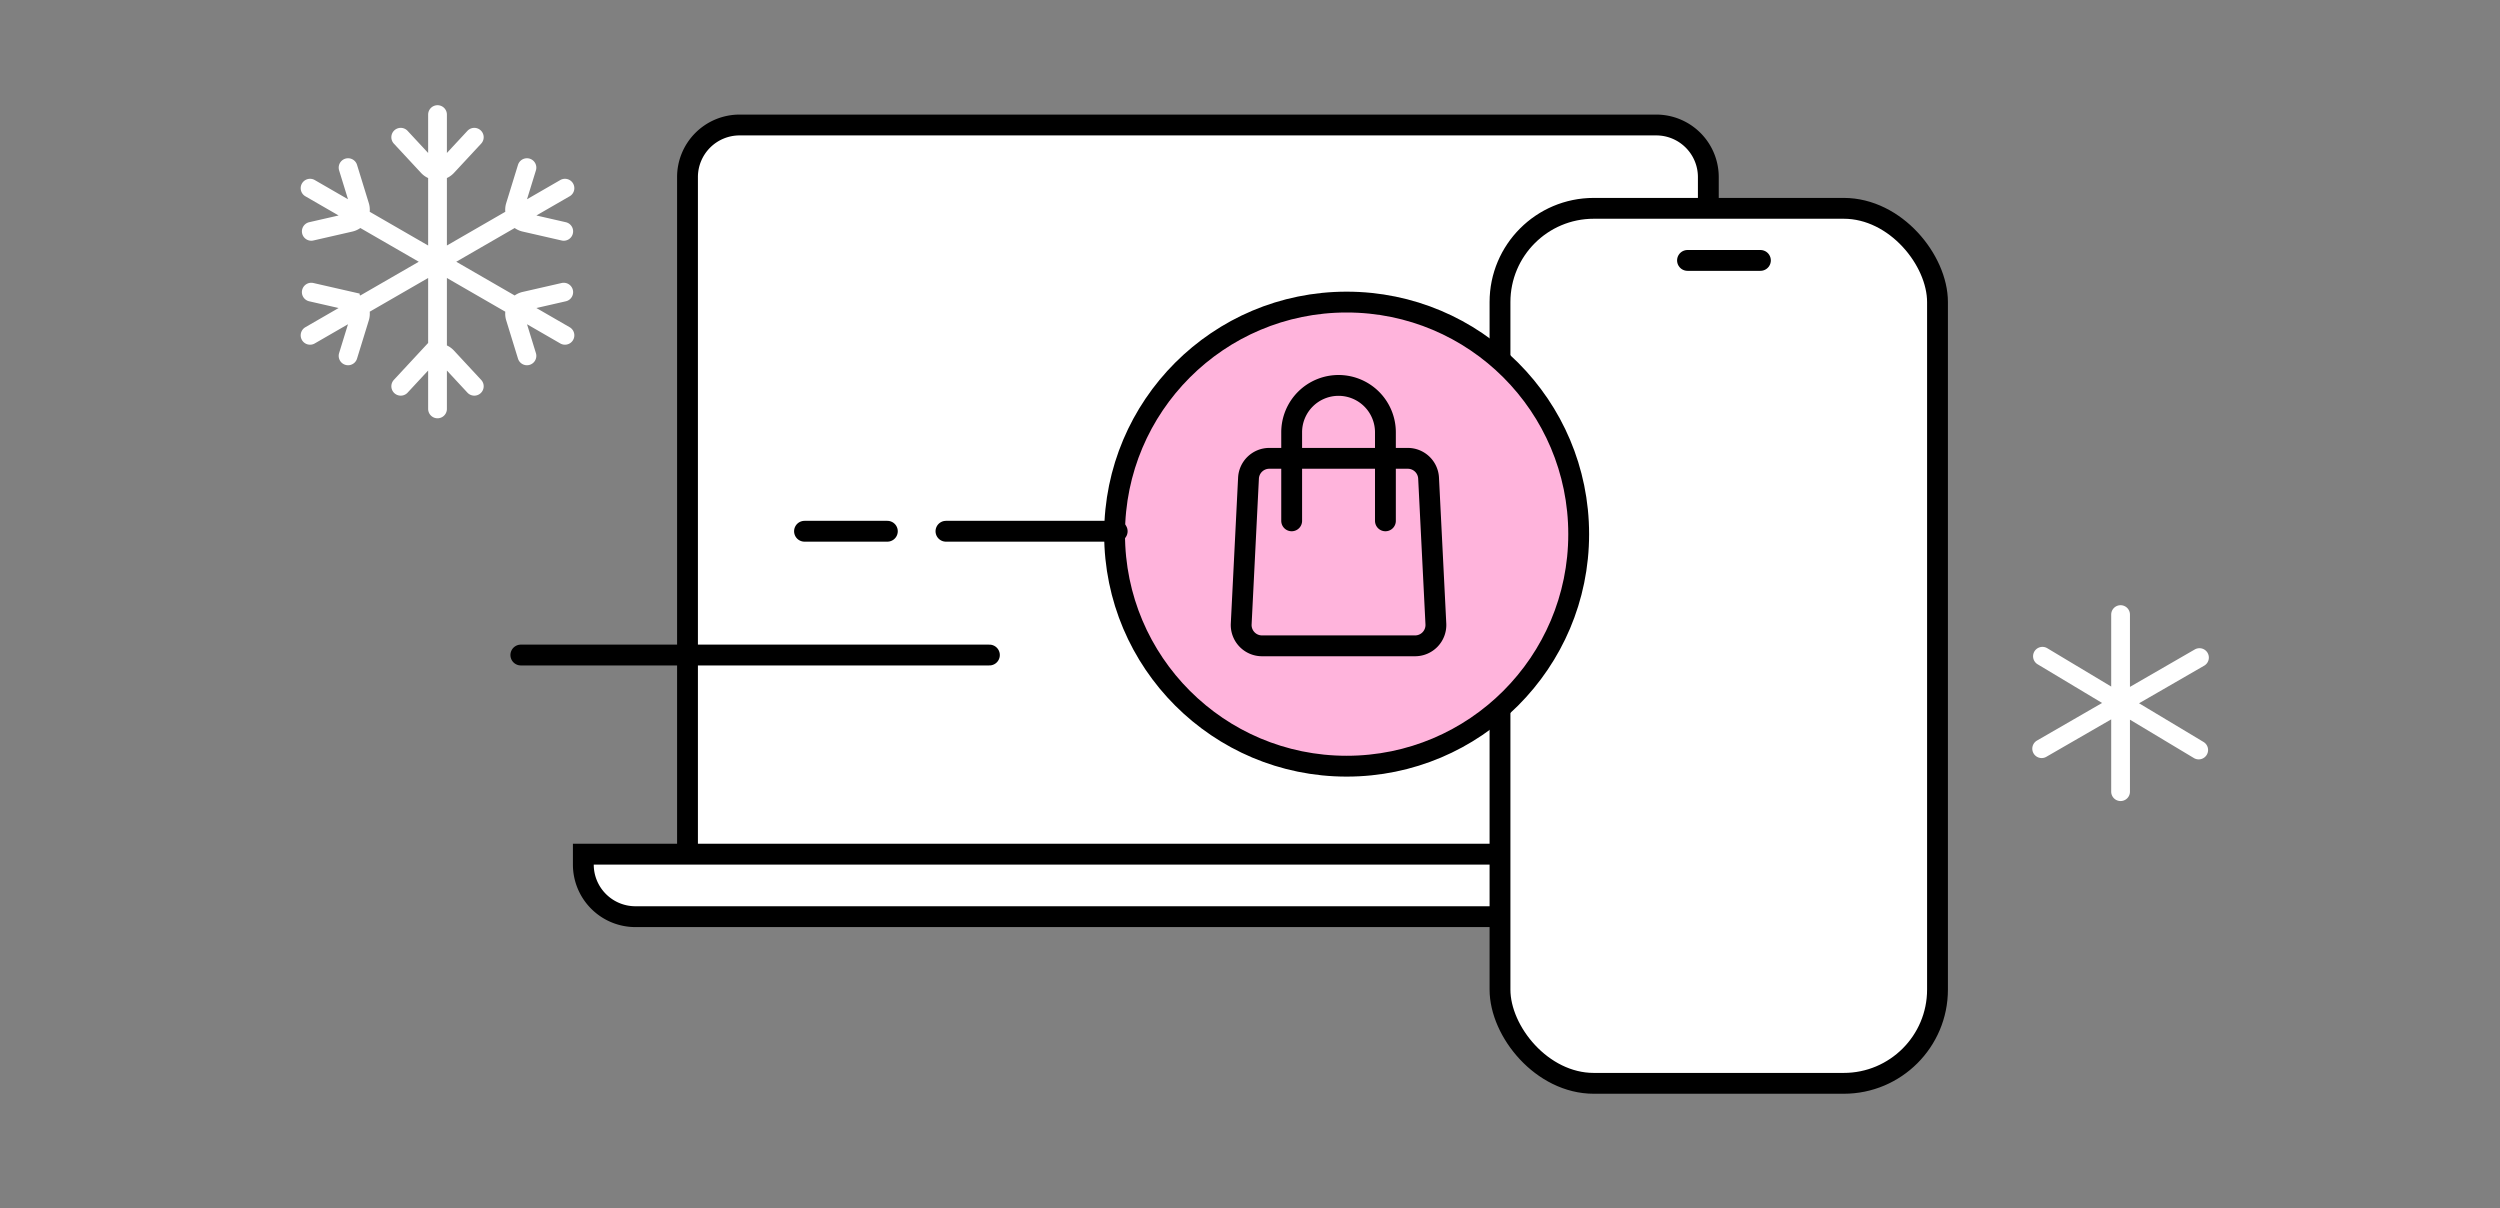 <svg width="240" height="116" fill="none" xmlns="http://www.w3.org/2000/svg"><rect width="100%" height="100%" fill="#808080" stroke="none"/><path d="M71 12h88a5 5 0 0 1 5 5v65H66V17a5 5 0 0 1 5-5ZM169 88H61a5 5 0 0 1-5-5v-1h118v1a5 5 0 0 1-5 5Z" fill="#fff" stroke="#000" stroke-width="2"/><rect x="144" y="20" width="42" height="84" rx="9" fill="#fff" stroke="#000" stroke-width="2"/><path d="M162 25h7" stroke="#000" stroke-width="2" stroke-linecap="round"/><path d="M129.277 73.554c12.303 0 22.277-9.974 22.277-22.277S141.58 29 129.277 29 107 38.974 107 51.277s9.974 22.277 22.277 22.277Z" fill="#FFB4DC" stroke="#000" stroke-width="2" stroke-miterlimit="10"/><path d="M107.251 51h-16.44M85.186 51h-7.954M94.983 62.883H50" stroke="#000" stroke-width="2" stroke-linecap="round" stroke-linejoin="round"/><path d="m38.47 37.082 2.615-2.818a1.25 1.25 0 0 1 1.832 0l2.616 2.818M45.533 13.174l-2.616 2.817a1.25 1.25 0 0 1-1.832 0l-2.616-2.817M42.002 11v28.255M50.587 34.163l-1.131-3.674a1.25 1.25 0 0 1 .916-1.586l3.747-.857M33.415 16.092l1.131 3.674a1.25 1.25 0 0 1-.916 1.586l-3.747.857M29.766 18.064l24.47 14.127M54.119 22.21l-3.748-.858a1.25 1.25 0 0 1-.916-1.586l1.132-3.674M29.882 28.046l3.748.857a1.25 1.25 0 0 1 .916 1.586l-1.132 3.674M29.766 32.191l24.47-14.127M203.575 59v17M211.075 72l-15-9M211.149 63.127 196 71.873" stroke="#fff" stroke-width="1.8" stroke-linecap="round"/><path d="M121.854 44h13.292a2 2 0 0 1 1.998 1.9l.7 14a2 2 0 0 1-1.998 2.1h-14.692a2 2 0 0 1-1.998-2.1l.7-14a2 2 0 0 1 1.998-1.9Z" stroke="#000" stroke-width="2"/><path d="M133 50v-8.5a4.5 4.5 0 0 0-4.5-4.5v0a4.5 4.5 0 0 0-4.5 4.5V50" stroke="#000" stroke-width="2" stroke-linecap="round"/></svg>
